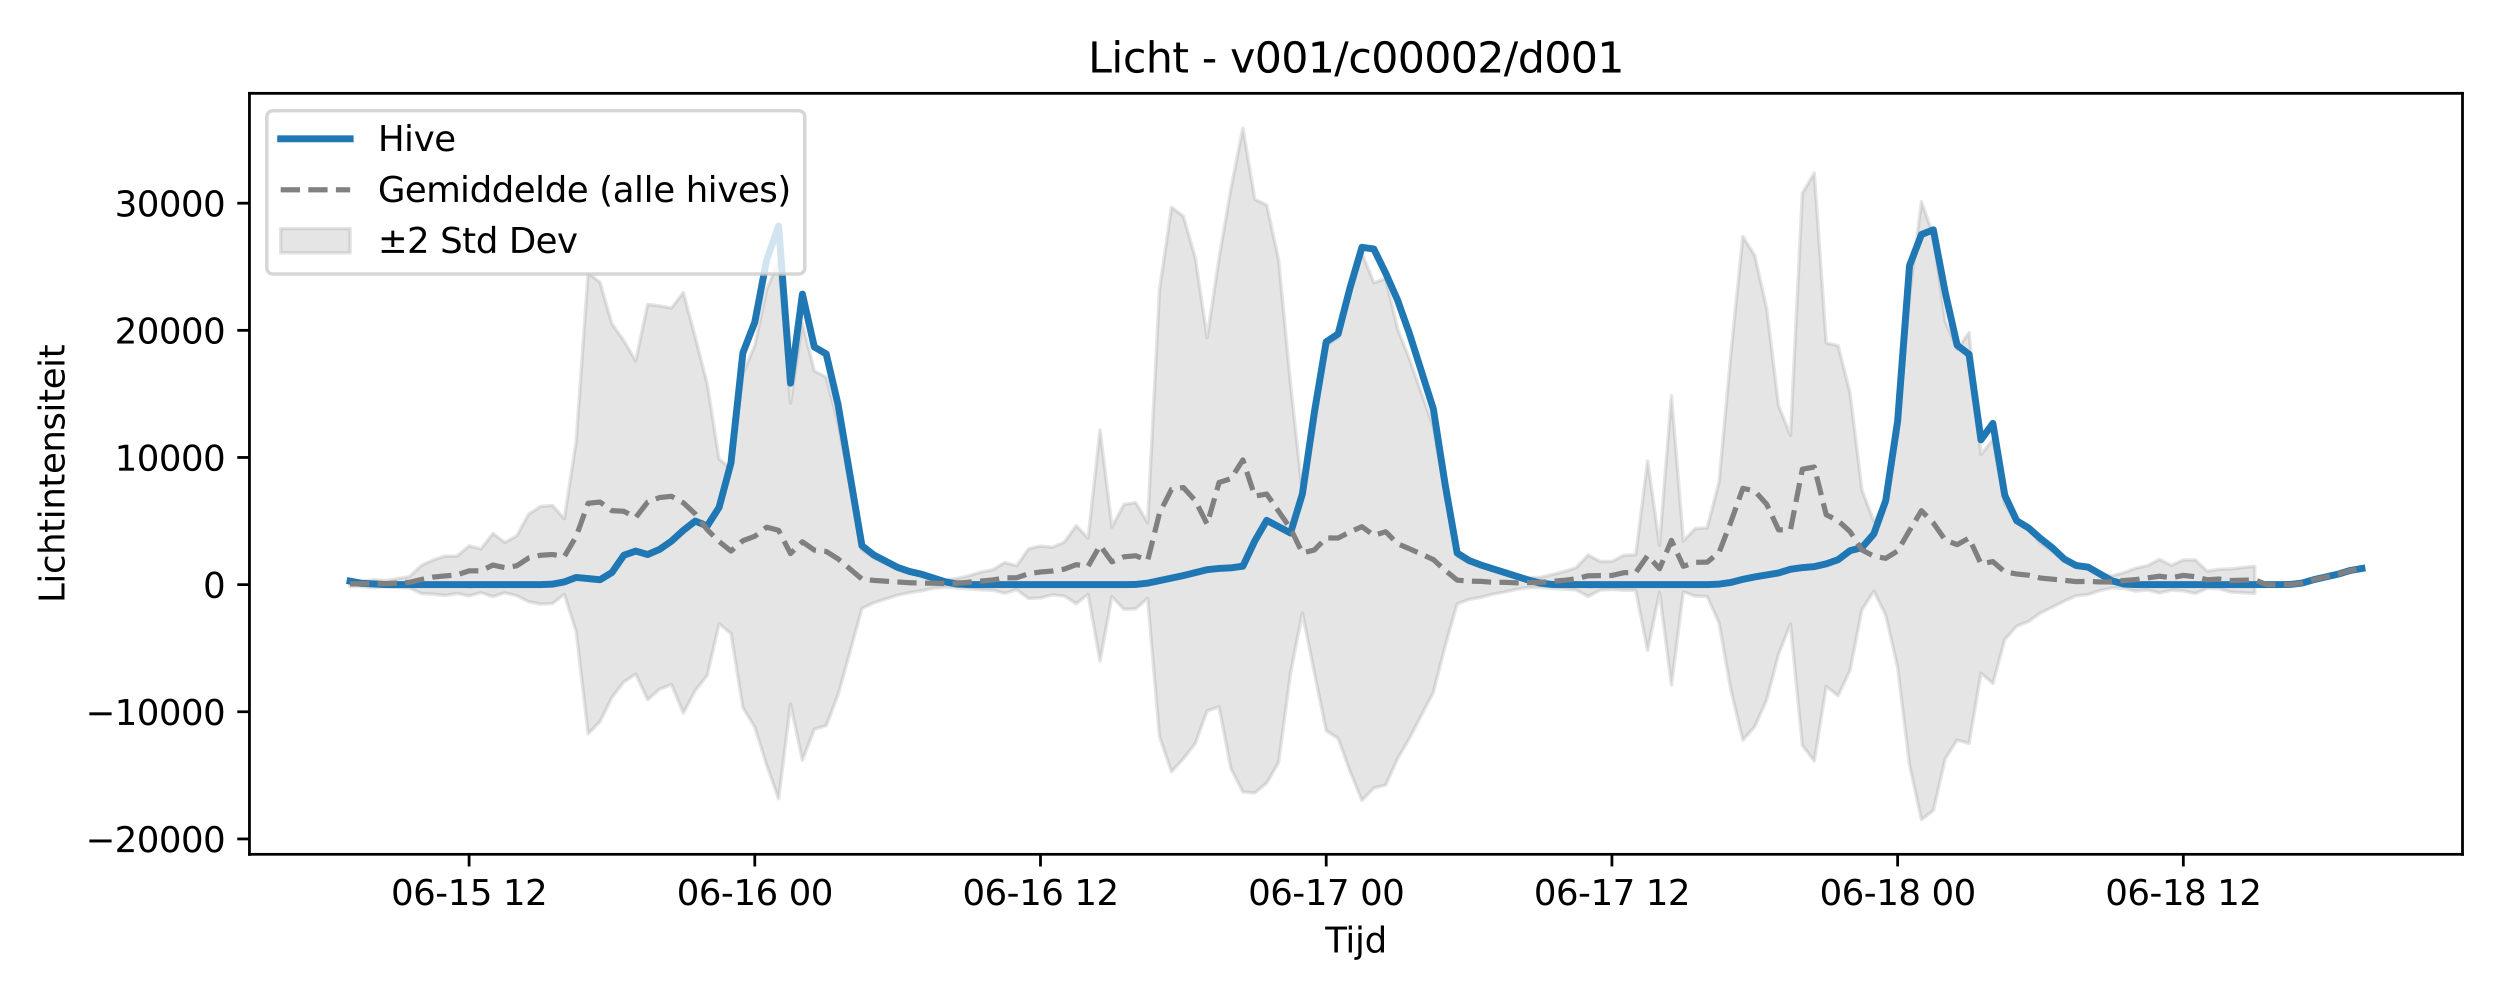 <?xml version="1.0" encoding="utf-8" standalone="no"?>
<!DOCTYPE svg PUBLIC "-//W3C//DTD SVG 1.1//EN"
  "http://www.w3.org/Graphics/SVG/1.1/DTD/svg11.dtd">
<svg xmlns:xlink="http://www.w3.org/1999/xlink" width="720pt" height="288pt" viewBox="0 0 720 288" xmlns="http://www.w3.org/2000/svg" version="1.1">
 <defs>
  <style type="text/css">*{stroke-linejoin: round; stroke-linecap: butt}</style>
 </defs>
 <g id="figure_1">
  <g id="patch_1">
   <path d="M 0 288 
L 720 288 
L 720 0 
L 0 0 
z
" style="fill: #ffffff"/>
  </g>
  <g id="axes_1">
   <g id="patch_2">
    <path d="M 71.84 246.04 
L 709.2 246.04 
L 709.2 26.88 
L 71.84 26.88 
z
" style="fill: #ffffff"/>
   </g>
   <g id="FillBetweenPolyCollection_1">
    <defs>
     <path id="mc9645c8dbc" d="M 100.811 -120.645 
L 100.811 -119.029 
L 104.239 -119.079 
L 107.668 -118.725 
L 111.096 -119.018 
L 114.525 -118.779 
L 117.953 -118.651 
L 121.382 -117.06 
L 124.81 -116.88 
L 128.239 -116.506 
L 131.667 -117.069 
L 135.096 -116.378 
L 138.525 -117.324 
L 141.953 -116.182 
L 145.382 -117.263 
L 148.81 -116.456 
L 152.239 -114.703 
L 155.667 -114.021 
L 159.096 -114.189 
L 162.524 -116.829 
L 165.953 -106.036 
L 169.381 -76.667 
L 172.81 -80.153 
L 176.238 -87.153 
L 179.667 -91.599 
L 183.095 -93.849 
L 186.524 -86.484 
L 189.952 -89.507 
L 193.381 -90.84 
L 196.809 -82.641 
L 200.238 -89.128 
L 203.666 -93.422 
L 207.095 -108.325 
L 210.523 -105.534 
L 213.952 -84.213 
L 217.38 -78.572 
L 220.809 -67.619 
L 224.237 -57.937 
L 227.666 -85.213 
L 231.094 -69.029 
L 234.523 -77.972 
L 237.951 -79.017 
L 241.38 -87.918 
L 244.808 -100.275 
L 248.237 -112.754 
L 251.665 -114.397 
L 255.094 -115.476 
L 258.522 -116.584 
L 261.951 -117.31 
L 265.379 -117.836 
L 268.808 -118.577 
L 272.236 -118.873 
L 275.665 -118.631 
L 279.093 -118.428 
L 282.522 -118.127 
L 285.95 -118.025 
L 289.379 -117.141 
L 292.807 -118.159 
L 296.236 -115.647 
L 299.664 -115.802 
L 303.093 -116.687 
L 306.522 -116.33 
L 309.95 -114.136 
L 313.379 -116.829 
L 316.807 -97.626 
L 320.236 -116.178 
L 323.664 -112.553 
L 327.093 -112.656 
L 330.521 -115.665 
L 333.95 -75.844 
L 337.378 -65.749 
L 340.807 -69.468 
L 344.235 -73.874 
L 347.664 -83.272 
L 351.092 -84.422 
L 354.521 -66.566 
L 357.949 -59.915 
L 361.378 -59.653 
L 364.806 -62.479 
L 368.235 -68.392 
L 371.663 -94.088 
L 375.092 -111.453 
L 378.52 -94.343 
L 381.949 -77.577 
L 385.377 -75.301 
L 388.806 -65.862 
L 392.234 -57.455 
L 395.663 -61.057 
L 399.091 -61.916 
L 402.52 -69.554 
L 405.948 -75.384 
L 409.377 -82.023 
L 412.805 -88.616 
L 416.234 -102.067 
L 419.662 -114.043 
L 423.091 -115.37 
L 426.519 -115.965 
L 429.948 -116.866 
L 433.376 -117.498 
L 436.805 -118.288 
L 440.233 -118.795 
L 443.662 -118.809 
L 447.09 -118.546 
L 450.519 -118.337 
L 453.947 -118.088 
L 457.376 -116.213 
L 460.804 -118.04 
L 464.233 -118.243 
L 467.661 -118.014 
L 471.09 -118.015 
L 474.518 -100.72 
L 477.947 -117.435 
L 481.376 -90.695 
L 484.804 -117.565 
L 488.233 -116.313 
L 491.661 -116.218 
L 495.09 -108.598 
L 498.518 -89.158 
L 501.947 -74.844 
L 505.375 -78.756 
L 508.804 -86.443 
L 512.232 -99.632 
L 515.661 -108.262 
L 519.089 -73.329 
L 522.518 -68.836 
L 525.946 -90.288 
L 529.375 -87.641 
L 532.803 -94.91 
L 536.232 -112.381 
L 539.66 -117.759 
L 543.089 -110.837 
L 546.517 -95.808 
L 549.946 -67.693 
L 553.374 -51.922 
L 556.803 -54.596 
L 560.231 -69.493 
L 563.66 -74.864 
L 567.088 -73.886 
L 570.517 -94.12 
L 573.945 -91.162 
L 577.374 -103.845 
L 580.802 -107.669 
L 584.231 -109.02 
L 587.659 -111.482 
L 591.088 -113.132 
L 594.516 -114.884 
L 597.945 -116.395 
L 601.373 -116.771 
L 604.802 -117.909 
L 608.23 -118.662 
L 611.659 -118.561 
L 615.087 -117.776 
L 618.516 -118.083 
L 621.944 -117.203 
L 625.373 -118.038 
L 628.801 -117.838 
L 632.23 -117.087 
L 635.658 -118.543 
L 639.087 -118.439 
L 642.515 -117.471 
L 645.944 -117.268 
L 649.373 -117.105 
L 649.373 -124.907 
L 649.373 -124.907 
L 645.944 -124.566 
L 642.515 -124.14 
L 639.087 -124.04 
L 635.658 -123.514 
L 632.23 -126.75 
L 628.801 -126.723 
L 625.373 -125.185 
L 621.944 -126.899 
L 618.516 -125.103 
L 615.087 -124.369 
L 611.659 -123.056 
L 608.23 -122.125 
L 604.802 -122.899 
L 601.373 -124.337 
L 597.945 -124.606 
L 594.516 -126.854 
L 591.088 -129.15 
L 587.659 -131.567 
L 584.231 -135.674 
L 580.802 -137.718 
L 577.374 -142.764 
L 573.945 -161.361 
L 570.517 -157.112 
L 567.088 -192.191 
L 563.66 -187.424 
L 560.231 -195.421 
L 556.803 -220.172 
L 553.374 -229.92 
L 549.946 -202.801 
L 546.517 -162.843 
L 543.089 -143.565 
L 539.66 -137.886 
L 536.232 -146.88 
L 532.803 -174.914 
L 529.375 -188.461 
L 525.946 -189.235 
L 522.518 -238.141 
L 519.089 -232.434 
L 515.661 -162.622 
L 512.232 -171.17 
L 508.804 -199.116 
L 505.375 -214.399 
L 501.947 -219.9 
L 498.518 -186.384 
L 495.09 -149.156 
L 491.661 -135.97 
L 488.233 -135.797 
L 484.804 -132.24 
L 481.376 -174.067 
L 477.947 -130.957 
L 474.518 -155.252 
L 471.09 -128.23 
L 467.661 -128.102 
L 464.233 -126.304 
L 460.804 -126.323 
L 457.376 -128.152 
L 453.947 -124.508 
L 450.519 -123.404 
L 447.09 -122.551 
L 443.662 -121.73 
L 440.233 -121.635 
L 436.805 -121.998 
L 433.376 -123.068 
L 429.948 -123.719 
L 426.519 -125.171 
L 423.091 -125.868 
L 419.662 -127.814 
L 416.234 -145.37 
L 412.805 -165.09 
L 409.377 -174.761 
L 405.948 -184.529 
L 402.52 -193.234 
L 399.091 -207.798 
L 395.663 -206.567 
L 392.234 -215.178 
L 388.806 -203.795 
L 385.377 -190.786 
L 381.949 -188.589 
L 378.52 -164.845 
L 375.092 -146.057 
L 371.663 -177.494 
L 368.235 -213.228 
L 364.806 -228.944 
L 361.378 -230.609 
L 357.949 -251.158 
L 354.521 -233.721 
L 351.092 -213.663 
L 347.664 -190.796 
L 344.235 -213.778 
L 340.807 -225.731 
L 337.378 -228.301 
L 333.95 -204.661 
L 330.521 -137.494 
L 327.093 -143.233 
L 323.664 -142.713 
L 320.236 -136.204 
L 316.807 -164.176 
L 313.379 -133.013 
L 309.95 -136.628 
L 306.522 -131.858 
L 303.093 -130.407 
L 299.664 -130.722 
L 296.236 -129.941 
L 292.807 -125.041 
L 289.379 -126.008 
L 285.95 -123.916 
L 282.522 -123.229 
L 279.093 -122.195 
L 275.665 -121.419 
L 272.236 -121.016 
L 268.808 -121.418 
L 265.379 -122.334 
L 261.951 -123.031 
L 258.522 -124.087 
L 255.094 -125.713 
L 251.665 -127.293 
L 248.237 -129.703 
L 244.808 -147.999 
L 241.38 -166.143 
L 237.951 -179.348 
L 234.523 -181.169 
L 231.094 -194.889 
L 227.666 -171.921 
L 224.237 -212.599 
L 220.809 -204.729 
L 217.38 -188.543 
L 213.952 -180.357 
L 210.523 -153.052 
L 207.095 -155.778 
L 203.666 -177.509 
L 200.238 -190.847 
L 196.809 -203.752 
L 193.381 -199.285 
L 189.952 -199.912 
L 186.524 -200.321 
L 183.095 -184.102 
L 179.667 -189.894 
L 176.238 -194.715 
L 172.81 -206.655 
L 169.381 -209.455 
L 165.953 -161.038 
L 162.524 -138.614 
L 159.096 -142.428 
L 155.667 -142.151 
L 152.239 -139.883 
L 148.81 -133.641 
L 145.382 -131.786 
L 141.953 -134.338 
L 138.525 -129.892 
L 135.096 -130.794 
L 131.667 -127.852 
L 128.239 -127.852 
L 124.81 -126.745 
L 121.382 -125.167 
L 117.953 -121.937 
L 114.525 -121.338 
L 111.096 -120.797 
L 107.668 -121.077 
L 104.239 -120.56 
L 100.811 -120.645 
z
" style="stroke: #808080; stroke-opacity: 0.2"/>
    </defs>
    <g clip-path="url(#pf42d2c0a61)">
     <use xlink:href="#mc9645c8dbc" x="0" y="288" style="fill: #808080; fill-opacity: 0.2; stroke: #808080; stroke-opacity: 0.2"/>
    </g>
   </g>
   <g id="matplotlib.axis_1">
    <g id="xtick_1">
     <g id="line2d_1">
      <defs>
       <path id="m0e205418d7" d="M 0 0 
L 0 3.5 
" style="stroke: #000000; stroke-width: 0.8"/>
      </defs>
      <g>
       <use xlink:href="#m0e205418d7" x="135.096" y="246.04" style="stroke: #000000; stroke-width: 0.8"/>
      </g>
     </g>
     <g id="text_1">
      <!-- 06-15 12 -->
      <g transform="translate(112.616 260.638) scale(0.1 -0.1)">
       <defs>
        <path id="DejaVuSans-30" d="M 2034 4250 
Q 1547 4250 1301 3770 
Q 1056 3291 1056 2328 
Q 1056 1369 1301 889 
Q 1547 409 2034 409 
Q 2525 409 2770 889 
Q 3016 1369 3016 2328 
Q 3016 3291 2770 3770 
Q 2525 4250 2034 4250 
z
M 2034 4750 
Q 2819 4750 3233 4129 
Q 3647 3509 3647 2328 
Q 3647 1150 3233 529 
Q 2819 -91 2034 -91 
Q 1250 -91 836 529 
Q 422 1150 422 2328 
Q 422 3509 836 4129 
Q 1250 4750 2034 4750 
z
" transform="scale(0.016)"/>
        <path id="DejaVuSans-36" d="M 2113 2584 
Q 1688 2584 1439 2293 
Q 1191 2003 1191 1497 
Q 1191 994 1439 701 
Q 1688 409 2113 409 
Q 2538 409 2786 701 
Q 3034 994 3034 1497 
Q 3034 2003 2786 2293 
Q 2538 2584 2113 2584 
z
M 3366 4563 
L 3366 3988 
Q 3128 4100 2886 4159 
Q 2644 4219 2406 4219 
Q 1781 4219 1451 3797 
Q 1122 3375 1075 2522 
Q 1259 2794 1537 2939 
Q 1816 3084 2150 3084 
Q 2853 3084 3261 2657 
Q 3669 2231 3669 1497 
Q 3669 778 3244 343 
Q 2819 -91 2113 -91 
Q 1303 -91 875 529 
Q 447 1150 447 2328 
Q 447 3434 972 4092 
Q 1497 4750 2381 4750 
Q 2619 4750 2861 4703 
Q 3103 4656 3366 4563 
z
" transform="scale(0.016)"/>
        <path id="DejaVuSans-2d" d="M 313 2009 
L 1997 2009 
L 1997 1497 
L 313 1497 
L 313 2009 
z
" transform="scale(0.016)"/>
        <path id="DejaVuSans-31" d="M 794 531 
L 1825 531 
L 1825 4091 
L 703 3866 
L 703 4441 
L 1819 4666 
L 2450 4666 
L 2450 531 
L 3481 531 
L 3481 0 
L 794 0 
L 794 531 
z
" transform="scale(0.016)"/>
        <path id="DejaVuSans-35" d="M 691 4666 
L 3169 4666 
L 3169 4134 
L 1269 4134 
L 1269 2991 
Q 1406 3038 1543 3061 
Q 1681 3084 1819 3084 
Q 2600 3084 3056 2656 
Q 3513 2228 3513 1497 
Q 3513 744 3044 326 
Q 2575 -91 1722 -91 
Q 1428 -91 1123 -41 
Q 819 9 494 109 
L 494 744 
Q 775 591 1075 516 
Q 1375 441 1709 441 
Q 2250 441 2565 725 
Q 2881 1009 2881 1497 
Q 2881 1984 2565 2268 
Q 2250 2553 1709 2553 
Q 1456 2553 1204 2497 
Q 953 2441 691 2322 
L 691 4666 
z
" transform="scale(0.016)"/>
        <path id="DejaVuSans-20" transform="scale(0.016)"/>
        <path id="DejaVuSans-32" d="M 1228 531 
L 3431 531 
L 3431 0 
L 469 0 
L 469 531 
Q 828 903 1448 1529 
Q 2069 2156 2228 2338 
Q 2531 2678 2651 2914 
Q 2772 3150 2772 3378 
Q 2772 3750 2511 3984 
Q 2250 4219 1831 4219 
Q 1534 4219 1204 4116 
Q 875 4013 500 3803 
L 500 4441 
Q 881 4594 1212 4672 
Q 1544 4750 1819 4750 
Q 2544 4750 2975 4387 
Q 3406 4025 3406 3419 
Q 3406 3131 3298 2873 
Q 3191 2616 2906 2266 
Q 2828 2175 2409 1742 
Q 1991 1309 1228 531 
z
" transform="scale(0.016)"/>
       </defs>
       <use xlink:href="#DejaVuSans-30"/>
       <use xlink:href="#DejaVuSans-36" transform="translate(63.623 0)"/>
       <use xlink:href="#DejaVuSans-2d" transform="translate(127.246 0)"/>
       <use xlink:href="#DejaVuSans-31" transform="translate(163.33 0)"/>
       <use xlink:href="#DejaVuSans-35" transform="translate(226.953 0)"/>
       <use xlink:href="#DejaVuSans-20" transform="translate(290.576 0)"/>
       <use xlink:href="#DejaVuSans-31" transform="translate(322.363 0)"/>
       <use xlink:href="#DejaVuSans-32" transform="translate(385.986 0)"/>
      </g>
     </g>
    </g>
    <g id="xtick_2">
     <g id="line2d_2">
      <g>
       <use xlink:href="#m0e205418d7" x="217.38" y="246.04" style="stroke: #000000; stroke-width: 0.8"/>
      </g>
     </g>
     <g id="text_2">
      <!-- 06-16 00 -->
      <g transform="translate(194.9 260.638) scale(0.1 -0.1)">
       <use xlink:href="#DejaVuSans-30"/>
       <use xlink:href="#DejaVuSans-36" transform="translate(63.623 0)"/>
       <use xlink:href="#DejaVuSans-2d" transform="translate(127.246 0)"/>
       <use xlink:href="#DejaVuSans-31" transform="translate(163.33 0)"/>
       <use xlink:href="#DejaVuSans-36" transform="translate(226.953 0)"/>
       <use xlink:href="#DejaVuSans-20" transform="translate(290.576 0)"/>
       <use xlink:href="#DejaVuSans-30" transform="translate(322.363 0)"/>
       <use xlink:href="#DejaVuSans-30" transform="translate(385.986 0)"/>
      </g>
     </g>
    </g>
    <g id="xtick_3">
     <g id="line2d_3">
      <g>
       <use xlink:href="#m0e205418d7" x="299.664" y="246.04" style="stroke: #000000; stroke-width: 0.8"/>
      </g>
     </g>
     <g id="text_3">
      <!-- 06-16 12 -->
      <g transform="translate(277.184 260.638) scale(0.1 -0.1)">
       <use xlink:href="#DejaVuSans-30"/>
       <use xlink:href="#DejaVuSans-36" transform="translate(63.623 0)"/>
       <use xlink:href="#DejaVuSans-2d" transform="translate(127.246 0)"/>
       <use xlink:href="#DejaVuSans-31" transform="translate(163.33 0)"/>
       <use xlink:href="#DejaVuSans-36" transform="translate(226.953 0)"/>
       <use xlink:href="#DejaVuSans-20" transform="translate(290.576 0)"/>
       <use xlink:href="#DejaVuSans-31" transform="translate(322.363 0)"/>
       <use xlink:href="#DejaVuSans-32" transform="translate(385.986 0)"/>
      </g>
     </g>
    </g>
    <g id="xtick_4">
     <g id="line2d_4">
      <g>
       <use xlink:href="#m0e205418d7" x="381.949" y="246.04" style="stroke: #000000; stroke-width: 0.8"/>
      </g>
     </g>
     <g id="text_4">
      <!-- 06-17 00 -->
      <g transform="translate(359.468 260.638) scale(0.1 -0.1)">
       <defs>
        <path id="DejaVuSans-37" d="M 525 4666 
L 3525 4666 
L 3525 4397 
L 1831 0 
L 1172 0 
L 2766 4134 
L 525 4134 
L 525 4666 
z
" transform="scale(0.016)"/>
       </defs>
       <use xlink:href="#DejaVuSans-30"/>
       <use xlink:href="#DejaVuSans-36" transform="translate(63.623 0)"/>
       <use xlink:href="#DejaVuSans-2d" transform="translate(127.246 0)"/>
       <use xlink:href="#DejaVuSans-31" transform="translate(163.33 0)"/>
       <use xlink:href="#DejaVuSans-37" transform="translate(226.953 0)"/>
       <use xlink:href="#DejaVuSans-20" transform="translate(290.576 0)"/>
       <use xlink:href="#DejaVuSans-30" transform="translate(322.363 0)"/>
       <use xlink:href="#DejaVuSans-30" transform="translate(385.986 0)"/>
      </g>
     </g>
    </g>
    <g id="xtick_5">
     <g id="line2d_5">
      <g>
       <use xlink:href="#m0e205418d7" x="464.233" y="246.04" style="stroke: #000000; stroke-width: 0.8"/>
      </g>
     </g>
     <g id="text_5">
      <!-- 06-17 12 -->
      <g transform="translate(441.752 260.638) scale(0.1 -0.1)">
       <use xlink:href="#DejaVuSans-30"/>
       <use xlink:href="#DejaVuSans-36" transform="translate(63.623 0)"/>
       <use xlink:href="#DejaVuSans-2d" transform="translate(127.246 0)"/>
       <use xlink:href="#DejaVuSans-31" transform="translate(163.33 0)"/>
       <use xlink:href="#DejaVuSans-37" transform="translate(226.953 0)"/>
       <use xlink:href="#DejaVuSans-20" transform="translate(290.576 0)"/>
       <use xlink:href="#DejaVuSans-31" transform="translate(322.363 0)"/>
       <use xlink:href="#DejaVuSans-32" transform="translate(385.986 0)"/>
      </g>
     </g>
    </g>
    <g id="xtick_6">
     <g id="line2d_6">
      <g>
       <use xlink:href="#m0e205418d7" x="546.517" y="246.04" style="stroke: #000000; stroke-width: 0.8"/>
      </g>
     </g>
     <g id="text_6">
      <!-- 06-18 00 -->
      <g transform="translate(524.037 260.638) scale(0.1 -0.1)">
       <defs>
        <path id="DejaVuSans-38" d="M 2034 2216 
Q 1584 2216 1326 1975 
Q 1069 1734 1069 1313 
Q 1069 891 1326 650 
Q 1584 409 2034 409 
Q 2484 409 2743 651 
Q 3003 894 3003 1313 
Q 3003 1734 2745 1975 
Q 2488 2216 2034 2216 
z
M 1403 2484 
Q 997 2584 770 2862 
Q 544 3141 544 3541 
Q 544 4100 942 4425 
Q 1341 4750 2034 4750 
Q 2731 4750 3128 4425 
Q 3525 4100 3525 3541 
Q 3525 3141 3298 2862 
Q 3072 2584 2669 2484 
Q 3125 2378 3379 2068 
Q 3634 1759 3634 1313 
Q 3634 634 3220 271 
Q 2806 -91 2034 -91 
Q 1263 -91 848 271 
Q 434 634 434 1313 
Q 434 1759 690 2068 
Q 947 2378 1403 2484 
z
M 1172 3481 
Q 1172 3119 1398 2916 
Q 1625 2713 2034 2713 
Q 2441 2713 2670 2916 
Q 2900 3119 2900 3481 
Q 2900 3844 2670 4047 
Q 2441 4250 2034 4250 
Q 1625 4250 1398 4047 
Q 1172 3844 1172 3481 
z
" transform="scale(0.016)"/>
       </defs>
       <use xlink:href="#DejaVuSans-30"/>
       <use xlink:href="#DejaVuSans-36" transform="translate(63.623 0)"/>
       <use xlink:href="#DejaVuSans-2d" transform="translate(127.246 0)"/>
       <use xlink:href="#DejaVuSans-31" transform="translate(163.33 0)"/>
       <use xlink:href="#DejaVuSans-38" transform="translate(226.953 0)"/>
       <use xlink:href="#DejaVuSans-20" transform="translate(290.576 0)"/>
       <use xlink:href="#DejaVuSans-30" transform="translate(322.363 0)"/>
       <use xlink:href="#DejaVuSans-30" transform="translate(385.986 0)"/>
      </g>
     </g>
    </g>
    <g id="xtick_7">
     <g id="line2d_7">
      <g>
       <use xlink:href="#m0e205418d7" x="628.801" y="246.04" style="stroke: #000000; stroke-width: 0.8"/>
      </g>
     </g>
     <g id="text_7">
      <!-- 06-18 12 -->
      <g transform="translate(606.321 260.638) scale(0.1 -0.1)">
       <use xlink:href="#DejaVuSans-30"/>
       <use xlink:href="#DejaVuSans-36" transform="translate(63.623 0)"/>
       <use xlink:href="#DejaVuSans-2d" transform="translate(127.246 0)"/>
       <use xlink:href="#DejaVuSans-31" transform="translate(163.33 0)"/>
       <use xlink:href="#DejaVuSans-38" transform="translate(226.953 0)"/>
       <use xlink:href="#DejaVuSans-20" transform="translate(290.576 0)"/>
       <use xlink:href="#DejaVuSans-31" transform="translate(322.363 0)"/>
       <use xlink:href="#DejaVuSans-32" transform="translate(385.986 0)"/>
      </g>
     </g>
    </g>
    <g id="text_8">
     <!-- Tijd -->
     <g transform="translate(381.67 274.317) scale(0.1 -0.1)">
      <defs>
       <path id="DejaVuSans-54" d="M -19 4666 
L 3928 4666 
L 3928 4134 
L 2272 4134 
L 2272 0 
L 1638 0 
L 1638 4134 
L -19 4134 
L -19 4666 
z
" transform="scale(0.016)"/>
       <path id="DejaVuSans-69" d="M 603 3500 
L 1178 3500 
L 1178 0 
L 603 0 
L 603 3500 
z
M 603 4863 
L 1178 4863 
L 1178 4134 
L 603 4134 
L 603 4863 
z
" transform="scale(0.016)"/>
       <path id="DejaVuSans-6a" d="M 603 3500 
L 1178 3500 
L 1178 -63 
Q 1178 -731 923 -1031 
Q 669 -1331 103 -1331 
L -116 -1331 
L -116 -844 
L 38 -844 
Q 366 -844 484 -692 
Q 603 -541 603 -63 
L 603 3500 
z
M 603 4863 
L 1178 4863 
L 1178 4134 
L 603 4134 
L 603 4863 
z
" transform="scale(0.016)"/>
       <path id="DejaVuSans-64" d="M 2906 2969 
L 2906 4863 
L 3481 4863 
L 3481 0 
L 2906 0 
L 2906 525 
Q 2725 213 2448 61 
Q 2172 -91 1784 -91 
Q 1150 -91 751 415 
Q 353 922 353 1747 
Q 353 2572 751 3078 
Q 1150 3584 1784 3584 
Q 2172 3584 2448 3432 
Q 2725 3281 2906 2969 
z
M 947 1747 
Q 947 1113 1208 752 
Q 1469 391 1925 391 
Q 2381 391 2643 752 
Q 2906 1113 2906 1747 
Q 2906 2381 2643 2742 
Q 2381 3103 1925 3103 
Q 1469 3103 1208 2742 
Q 947 2381 947 1747 
z
" transform="scale(0.016)"/>
      </defs>
      <use xlink:href="#DejaVuSans-54"/>
      <use xlink:href="#DejaVuSans-69" transform="translate(57.959 0)"/>
      <use xlink:href="#DejaVuSans-6a" transform="translate(85.742 0)"/>
      <use xlink:href="#DejaVuSans-64" transform="translate(113.525 0)"/>
     </g>
    </g>
   </g>
   <g id="matplotlib.axis_2">
    <g id="ytick_1">
     <g id="line2d_8">
      <defs>
       <path id="m749d1dd7a2" d="M 0 0 
L -3.5 0 
" style="stroke: #000000; stroke-width: 0.8"/>
      </defs>
      <g>
       <use xlink:href="#m749d1dd7a2" x="71.84" y="241.609" style="stroke: #000000; stroke-width: 0.8"/>
      </g>
     </g>
     <g id="text_9">
      <!-- −20000 -->
      <g transform="translate(24.648 245.408) scale(0.1 -0.1)">
       <defs>
        <path id="DejaVuSans-2212" d="M 678 2272 
L 4684 2272 
L 4684 1741 
L 678 1741 
L 678 2272 
z
" transform="scale(0.016)"/>
       </defs>
       <use xlink:href="#DejaVuSans-2212"/>
       <use xlink:href="#DejaVuSans-32" transform="translate(83.789 0)"/>
       <use xlink:href="#DejaVuSans-30" transform="translate(147.412 0)"/>
       <use xlink:href="#DejaVuSans-30" transform="translate(211.035 0)"/>
       <use xlink:href="#DejaVuSans-30" transform="translate(274.658 0)"/>
       <use xlink:href="#DejaVuSans-30" transform="translate(338.281 0)"/>
      </g>
     </g>
    </g>
    <g id="ytick_2">
     <g id="line2d_9">
      <g>
       <use xlink:href="#m749d1dd7a2" x="71.84" y="204.991" style="stroke: #000000; stroke-width: 0.8"/>
      </g>
     </g>
     <g id="text_10">
      <!-- −10000 -->
      <g transform="translate(24.648 208.79) scale(0.1 -0.1)">
       <use xlink:href="#DejaVuSans-2212"/>
       <use xlink:href="#DejaVuSans-31" transform="translate(83.789 0)"/>
       <use xlink:href="#DejaVuSans-30" transform="translate(147.412 0)"/>
       <use xlink:href="#DejaVuSans-30" transform="translate(211.035 0)"/>
       <use xlink:href="#DejaVuSans-30" transform="translate(274.658 0)"/>
       <use xlink:href="#DejaVuSans-30" transform="translate(338.281 0)"/>
      </g>
     </g>
    </g>
    <g id="ytick_3">
     <g id="line2d_10">
      <g>
       <use xlink:href="#m749d1dd7a2" x="71.84" y="168.373" style="stroke: #000000; stroke-width: 0.8"/>
      </g>
     </g>
     <g id="text_11">
      <!-- 0 -->
      <g transform="translate(58.477 172.172) scale(0.1 -0.1)">
       <use xlink:href="#DejaVuSans-30"/>
      </g>
     </g>
    </g>
    <g id="ytick_4">
     <g id="line2d_11">
      <g>
       <use xlink:href="#m749d1dd7a2" x="71.84" y="131.755" style="stroke: #000000; stroke-width: 0.8"/>
      </g>
     </g>
     <g id="text_12">
      <!-- 10000 -->
      <g transform="translate(33.028 135.555) scale(0.1 -0.1)">
       <use xlink:href="#DejaVuSans-31"/>
       <use xlink:href="#DejaVuSans-30" transform="translate(63.623 0)"/>
       <use xlink:href="#DejaVuSans-30" transform="translate(127.246 0)"/>
       <use xlink:href="#DejaVuSans-30" transform="translate(190.869 0)"/>
       <use xlink:href="#DejaVuSans-30" transform="translate(254.492 0)"/>
      </g>
     </g>
    </g>
    <g id="ytick_5">
     <g id="line2d_12">
      <g>
       <use xlink:href="#m749d1dd7a2" x="71.84" y="95.138" style="stroke: #000000; stroke-width: 0.8"/>
      </g>
     </g>
     <g id="text_13">
      <!-- 20000 -->
      <g transform="translate(33.028 98.937) scale(0.1 -0.1)">
       <use xlink:href="#DejaVuSans-32"/>
       <use xlink:href="#DejaVuSans-30" transform="translate(63.623 0)"/>
       <use xlink:href="#DejaVuSans-30" transform="translate(127.246 0)"/>
       <use xlink:href="#DejaVuSans-30" transform="translate(190.869 0)"/>
       <use xlink:href="#DejaVuSans-30" transform="translate(254.492 0)"/>
      </g>
     </g>
    </g>
    <g id="ytick_6">
     <g id="line2d_13">
      <g>
       <use xlink:href="#m749d1dd7a2" x="71.84" y="58.52" style="stroke: #000000; stroke-width: 0.8"/>
      </g>
     </g>
     <g id="text_14">
      <!-- 30000 -->
      <g transform="translate(33.028 62.319) scale(0.1 -0.1)">
       <defs>
        <path id="DejaVuSans-33" d="M 2597 2516 
Q 3050 2419 3304 2112 
Q 3559 1806 3559 1356 
Q 3559 666 3084 287 
Q 2609 -91 1734 -91 
Q 1441 -91 1130 -33 
Q 819 25 488 141 
L 488 750 
Q 750 597 1062 519 
Q 1375 441 1716 441 
Q 2309 441 2620 675 
Q 2931 909 2931 1356 
Q 2931 1769 2642 2001 
Q 2353 2234 1838 2234 
L 1294 2234 
L 1294 2753 
L 1863 2753 
Q 2328 2753 2575 2939 
Q 2822 3125 2822 3475 
Q 2822 3834 2567 4026 
Q 2313 4219 1838 4219 
Q 1578 4219 1281 4162 
Q 984 4106 628 3988 
L 628 4550 
Q 988 4650 1302 4700 
Q 1616 4750 1894 4750 
Q 2613 4750 3031 4423 
Q 3450 4097 3450 3541 
Q 3450 3153 3228 2886 
Q 3006 2619 2597 2516 
z
" transform="scale(0.016)"/>
       </defs>
       <use xlink:href="#DejaVuSans-33"/>
       <use xlink:href="#DejaVuSans-30" transform="translate(63.623 0)"/>
       <use xlink:href="#DejaVuSans-30" transform="translate(127.246 0)"/>
       <use xlink:href="#DejaVuSans-30" transform="translate(190.869 0)"/>
       <use xlink:href="#DejaVuSans-30" transform="translate(254.492 0)"/>
      </g>
     </g>
    </g>
    <g id="text_15">
     <!-- Lichtintensiteit -->
     <g transform="translate(18.568 173.656) rotate(-90) scale(0.1 -0.1)">
      <defs>
       <path id="DejaVuSans-4c" d="M 628 4666 
L 1259 4666 
L 1259 531 
L 3531 531 
L 3531 0 
L 628 0 
L 628 4666 
z
" transform="scale(0.016)"/>
       <path id="DejaVuSans-63" d="M 3122 3366 
L 3122 2828 
Q 2878 2963 2633 3030 
Q 2388 3097 2138 3097 
Q 1578 3097 1268 2742 
Q 959 2388 959 1747 
Q 959 1106 1268 751 
Q 1578 397 2138 397 
Q 2388 397 2633 464 
Q 2878 531 3122 666 
L 3122 134 
Q 2881 22 2623 -34 
Q 2366 -91 2075 -91 
Q 1284 -91 818 406 
Q 353 903 353 1747 
Q 353 2603 823 3093 
Q 1294 3584 2113 3584 
Q 2378 3584 2631 3529 
Q 2884 3475 3122 3366 
z
" transform="scale(0.016)"/>
       <path id="DejaVuSans-68" d="M 3513 2113 
L 3513 0 
L 2938 0 
L 2938 2094 
Q 2938 2591 2744 2837 
Q 2550 3084 2163 3084 
Q 1697 3084 1428 2787 
Q 1159 2491 1159 1978 
L 1159 0 
L 581 0 
L 581 4863 
L 1159 4863 
L 1159 2956 
Q 1366 3272 1645 3428 
Q 1925 3584 2291 3584 
Q 2894 3584 3203 3211 
Q 3513 2838 3513 2113 
z
" transform="scale(0.016)"/>
       <path id="DejaVuSans-74" d="M 1172 4494 
L 1172 3500 
L 2356 3500 
L 2356 3053 
L 1172 3053 
L 1172 1153 
Q 1172 725 1289 603 
Q 1406 481 1766 481 
L 2356 481 
L 2356 0 
L 1766 0 
Q 1100 0 847 248 
Q 594 497 594 1153 
L 594 3053 
L 172 3053 
L 172 3500 
L 594 3500 
L 594 4494 
L 1172 4494 
z
" transform="scale(0.016)"/>
       <path id="DejaVuSans-6e" d="M 3513 2113 
L 3513 0 
L 2938 0 
L 2938 2094 
Q 2938 2591 2744 2837 
Q 2550 3084 2163 3084 
Q 1697 3084 1428 2787 
Q 1159 2491 1159 1978 
L 1159 0 
L 581 0 
L 581 3500 
L 1159 3500 
L 1159 2956 
Q 1366 3272 1645 3428 
Q 1925 3584 2291 3584 
Q 2894 3584 3203 3211 
Q 3513 2838 3513 2113 
z
" transform="scale(0.016)"/>
       <path id="DejaVuSans-65" d="M 3597 1894 
L 3597 1613 
L 953 1613 
Q 991 1019 1311 708 
Q 1631 397 2203 397 
Q 2534 397 2845 478 
Q 3156 559 3463 722 
L 3463 178 
Q 3153 47 2828 -22 
Q 2503 -91 2169 -91 
Q 1331 -91 842 396 
Q 353 884 353 1716 
Q 353 2575 817 3079 
Q 1281 3584 2069 3584 
Q 2775 3584 3186 3129 
Q 3597 2675 3597 1894 
z
M 3022 2063 
Q 3016 2534 2758 2815 
Q 2500 3097 2075 3097 
Q 1594 3097 1305 2825 
Q 1016 2553 972 2059 
L 3022 2063 
z
" transform="scale(0.016)"/>
       <path id="DejaVuSans-73" d="M 2834 3397 
L 2834 2853 
Q 2591 2978 2328 3040 
Q 2066 3103 1784 3103 
Q 1356 3103 1142 2972 
Q 928 2841 928 2578 
Q 928 2378 1081 2264 
Q 1234 2150 1697 2047 
L 1894 2003 
Q 2506 1872 2764 1633 
Q 3022 1394 3022 966 
Q 3022 478 2636 193 
Q 2250 -91 1575 -91 
Q 1294 -91 989 -36 
Q 684 19 347 128 
L 347 722 
Q 666 556 975 473 
Q 1284 391 1588 391 
Q 1994 391 2212 530 
Q 2431 669 2431 922 
Q 2431 1156 2273 1281 
Q 2116 1406 1581 1522 
L 1381 1569 
Q 847 1681 609 1914 
Q 372 2147 372 2553 
Q 372 3047 722 3315 
Q 1072 3584 1716 3584 
Q 2034 3584 2315 3537 
Q 2597 3491 2834 3397 
z
" transform="scale(0.016)"/>
      </defs>
      <use xlink:href="#DejaVuSans-4c"/>
      <use xlink:href="#DejaVuSans-69" transform="translate(55.713 0)"/>
      <use xlink:href="#DejaVuSans-63" transform="translate(83.496 0)"/>
      <use xlink:href="#DejaVuSans-68" transform="translate(138.477 0)"/>
      <use xlink:href="#DejaVuSans-74" transform="translate(201.855 0)"/>
      <use xlink:href="#DejaVuSans-69" transform="translate(241.064 0)"/>
      <use xlink:href="#DejaVuSans-6e" transform="translate(268.848 0)"/>
      <use xlink:href="#DejaVuSans-74" transform="translate(332.227 0)"/>
      <use xlink:href="#DejaVuSans-65" transform="translate(371.436 0)"/>
      <use xlink:href="#DejaVuSans-6e" transform="translate(432.959 0)"/>
      <use xlink:href="#DejaVuSans-73" transform="translate(496.338 0)"/>
      <use xlink:href="#DejaVuSans-69" transform="translate(548.438 0)"/>
      <use xlink:href="#DejaVuSans-74" transform="translate(576.221 0)"/>
      <use xlink:href="#DejaVuSans-65" transform="translate(615.43 0)"/>
      <use xlink:href="#DejaVuSans-69" transform="translate(676.953 0)"/>
      <use xlink:href="#DejaVuSans-74" transform="translate(704.736 0)"/>
     </g>
    </g>
   </g>
   <g id="line2d_14">
    <path d="M 100.811 167.365 
L 104.239 167.998 
L 111.096 168.356 
L 135.096 168.373 
L 155.667 168.364 
L 159.096 168.233 
L 162.524 167.589 
L 165.953 166.304 
L 172.81 166.962 
L 176.238 164.886 
L 179.667 159.91 
L 183.095 158.709 
L 186.524 159.704 
L 189.952 158.229 
L 193.381 155.85 
L 196.809 152.736 
L 200.238 150.065 
L 203.666 151.497 
L 207.095 146.135 
L 210.523 133.305 
L 213.952 101.626 
L 217.38 92.78 
L 220.809 74.811 
L 224.237 65.104 
L 227.666 110.347 
L 231.094 84.704 
L 234.523 99.929 
L 237.951 101.936 
L 241.38 116.62 
L 248.237 157.162 
L 251.665 159.843 
L 258.522 163.41 
L 261.951 164.586 
L 265.379 165.37 
L 272.236 167.562 
L 275.665 168.208 
L 279.093 168.365 
L 323.664 168.372 
L 327.093 168.321 
L 330.521 167.945 
L 340.807 165.767 
L 347.664 164.069 
L 351.092 163.714 
L 354.521 163.538 
L 357.949 163.064 
L 361.378 155.788 
L 364.806 149.861 
L 371.663 153.519 
L 375.092 142.241 
L 378.52 118.824 
L 381.949 98.434 
L 385.377 96.174 
L 388.806 82.884 
L 392.234 71.229 
L 395.663 71.71 
L 399.091 78.712 
L 402.52 86.487 
L 405.948 96.165 
L 412.805 117.79 
L 416.234 139.731 
L 419.662 159.264 
L 423.091 161.429 
L 426.519 162.734 
L 440.233 167.063 
L 443.662 167.942 
L 447.09 168.329 
L 457.376 168.373 
L 491.661 168.365 
L 495.09 168.229 
L 498.518 167.74 
L 501.947 166.847 
L 505.375 166.155 
L 512.232 165.011 
L 515.661 163.945 
L 519.089 163.473 
L 522.518 163.187 
L 525.946 162.386 
L 529.375 161.197 
L 532.803 158.599 
L 536.232 157.714 
L 539.66 153.768 
L 543.089 144.16 
L 546.517 121.288 
L 549.946 76.479 
L 553.374 67.534 
L 556.803 66.185 
L 560.231 84.256 
L 563.66 99.416 
L 567.088 102.057 
L 570.517 126.672 
L 573.945 121.94 
L 577.374 142.631 
L 580.802 149.972 
L 584.231 152.051 
L 587.659 155.088 
L 591.088 157.777 
L 594.516 161.023 
L 597.945 162.873 
L 601.373 163.327 
L 608.23 167.268 
L 611.659 168.19 
L 615.087 168.364 
L 656.23 168.372 
L 659.658 168.321 
L 663.087 167.898 
L 666.515 166.911 
L 673.372 165.355 
L 676.801 164.313 
L 680.229 163.719 
L 680.229 163.719 
" clip-path="url(#pf42d2c0a61)" style="fill: none; stroke: #1f77b4; stroke-width: 2; stroke-linecap: square"/>
   </g>
   <g id="line2d_15">
    <path d="M 100.811 168.163 
L 107.668 168.099 
L 111.096 168.092 
L 117.953 167.706 
L 121.382 166.886 
L 124.81 166.187 
L 131.667 165.54 
L 135.096 164.414 
L 138.525 164.392 
L 141.953 162.74 
L 145.382 163.475 
L 148.81 162.952 
L 152.239 160.707 
L 155.667 159.914 
L 159.096 159.691 
L 162.524 160.278 
L 165.953 154.463 
L 169.381 144.939 
L 172.81 144.596 
L 176.238 147.066 
L 179.667 147.253 
L 183.095 149.025 
L 186.524 144.598 
L 189.952 143.291 
L 193.381 142.937 
L 196.809 144.804 
L 200.238 148.013 
L 203.666 152.535 
L 207.095 155.949 
L 210.523 158.707 
L 213.952 155.715 
L 217.38 154.443 
L 220.809 151.826 
L 224.237 152.732 
L 227.666 159.433 
L 231.094 156.041 
L 234.523 158.43 
L 237.951 158.818 
L 241.38 160.969 
L 248.237 166.772 
L 251.665 167.155 
L 261.951 167.83 
L 272.236 168.055 
L 275.665 167.975 
L 285.95 167.03 
L 289.379 166.426 
L 292.807 166.4 
L 296.236 165.206 
L 299.664 164.738 
L 303.093 164.453 
L 306.522 163.906 
L 309.95 162.618 
L 313.379 163.079 
L 316.807 157.099 
L 320.236 161.809 
L 323.664 160.367 
L 327.093 160.056 
L 330.521 161.42 
L 333.95 147.747 
L 337.378 140.975 
L 340.807 140.4 
L 344.235 144.174 
L 347.664 150.966 
L 351.092 138.957 
L 354.521 137.856 
L 357.949 132.463 
L 361.378 142.869 
L 364.806 142.288 
L 371.663 152.209 
L 375.092 159.245 
L 378.52 158.406 
L 381.949 154.917 
L 385.377 154.956 
L 388.806 153.171 
L 392.234 151.683 
L 395.663 154.188 
L 399.091 153.143 
L 402.52 156.606 
L 405.948 158.044 
L 412.805 161.147 
L 416.234 164.281 
L 419.662 167.072 
L 423.091 167.381 
L 426.519 167.432 
L 429.948 167.708 
L 433.376 167.717 
L 436.805 167.857 
L 443.662 167.73 
L 450.519 167.13 
L 453.947 166.702 
L 457.376 165.818 
L 464.233 165.726 
L 467.661 164.942 
L 471.09 164.878 
L 474.518 160.014 
L 477.947 163.804 
L 481.376 155.619 
L 484.804 163.098 
L 488.233 161.945 
L 491.661 161.906 
L 495.09 159.123 
L 498.518 150.229 
L 501.947 140.628 
L 505.375 141.423 
L 508.804 145.221 
L 512.232 152.599 
L 515.661 152.558 
L 519.089 135.118 
L 522.518 134.511 
L 525.946 148.239 
L 529.375 149.949 
L 532.803 153.088 
L 536.232 158.37 
L 539.66 160.178 
L 543.089 160.799 
L 546.517 158.674 
L 549.946 152.753 
L 553.374 147.079 
L 556.803 150.616 
L 560.231 155.543 
L 563.66 156.856 
L 567.088 154.962 
L 570.517 162.384 
L 573.945 161.739 
L 577.374 164.696 
L 580.802 165.306 
L 584.231 165.653 
L 587.659 166.475 
L 594.516 167.131 
L 597.945 167.5 
L 601.373 167.446 
L 604.802 167.596 
L 608.23 167.607 
L 611.659 167.191 
L 615.087 166.927 
L 621.944 165.949 
L 625.373 166.389 
L 628.801 165.719 
L 632.23 166.081 
L 635.658 166.972 
L 639.087 166.76 
L 642.515 167.194 
L 649.373 166.994 
L 652.801 168.373 
L 659.658 168.321 
L 663.087 167.898 
L 666.515 166.911 
L 673.372 165.355 
L 676.801 164.313 
L 680.229 163.719 
L 680.229 163.719 
" clip-path="url(#pf42d2c0a61)" style="fill: none; stroke-dasharray: 5.55,2.4; stroke-dashoffset: 0; stroke: #808080; stroke-width: 1.5"/>
   </g>
   <g id="patch_3">
    <path d="M 71.84 246.04 
L 71.84 26.88 
" style="fill: none; stroke: #000000; stroke-width: 0.8; stroke-linejoin: miter; stroke-linecap: square"/>
   </g>
   <g id="patch_4">
    <path d="M 709.2 246.04 
L 709.2 26.88 
" style="fill: none; stroke: #000000; stroke-width: 0.8; stroke-linejoin: miter; stroke-linecap: square"/>
   </g>
   <g id="patch_5">
    <path d="M 71.84 246.04 
L 709.2 246.04 
" style="fill: none; stroke: #000000; stroke-width: 0.8; stroke-linejoin: miter; stroke-linecap: square"/>
   </g>
   <g id="patch_6">
    <path d="M 71.84 26.88 
L 709.2 26.88 
" style="fill: none; stroke: #000000; stroke-width: 0.8; stroke-linejoin: miter; stroke-linecap: square"/>
   </g>
   <g id="text_16">
    <!-- Licht - v001/c00002/d001 -->
    <g transform="translate(313.383 20.88) scale(0.12 -0.12)">
     <defs>
      <path id="DejaVuSans-76" d="M 191 3500 
L 800 3500 
L 1894 563 
L 2988 3500 
L 3597 3500 
L 2284 0 
L 1503 0 
L 191 3500 
z
" transform="scale(0.016)"/>
      <path id="DejaVuSans-2f" d="M 1625 4666 
L 2156 4666 
L 531 -594 
L 0 -594 
L 1625 4666 
z
" transform="scale(0.016)"/>
     </defs>
     <use xlink:href="#DejaVuSans-4c"/>
     <use xlink:href="#DejaVuSans-69" transform="translate(55.713 0)"/>
     <use xlink:href="#DejaVuSans-63" transform="translate(83.496 0)"/>
     <use xlink:href="#DejaVuSans-68" transform="translate(138.477 0)"/>
     <use xlink:href="#DejaVuSans-74" transform="translate(201.855 0)"/>
     <use xlink:href="#DejaVuSans-20" transform="translate(241.064 0)"/>
     <use xlink:href="#DejaVuSans-2d" transform="translate(272.852 0)"/>
     <use xlink:href="#DejaVuSans-20" transform="translate(308.936 0)"/>
     <use xlink:href="#DejaVuSans-76" transform="translate(340.723 0)"/>
     <use xlink:href="#DejaVuSans-30" transform="translate(399.902 0)"/>
     <use xlink:href="#DejaVuSans-30" transform="translate(463.525 0)"/>
     <use xlink:href="#DejaVuSans-31" transform="translate(527.148 0)"/>
     <use xlink:href="#DejaVuSans-2f" transform="translate(590.771 0)"/>
     <use xlink:href="#DejaVuSans-63" transform="translate(624.463 0)"/>
     <use xlink:href="#DejaVuSans-30" transform="translate(679.443 0)"/>
     <use xlink:href="#DejaVuSans-30" transform="translate(743.066 0)"/>
     <use xlink:href="#DejaVuSans-30" transform="translate(806.689 0)"/>
     <use xlink:href="#DejaVuSans-30" transform="translate(870.312 0)"/>
     <use xlink:href="#DejaVuSans-32" transform="translate(933.936 0)"/>
     <use xlink:href="#DejaVuSans-2f" transform="translate(997.559 0)"/>
     <use xlink:href="#DejaVuSans-64" transform="translate(1031.25 0)"/>
     <use xlink:href="#DejaVuSans-30" transform="translate(1094.727 0)"/>
     <use xlink:href="#DejaVuSans-30" transform="translate(1158.35 0)"/>
     <use xlink:href="#DejaVuSans-31" transform="translate(1221.973 0)"/>
    </g>
   </g>
   <g id="legend_1">
    <g id="patch_7">
     <path d="M 78.84 78.914 
L 229.784 78.914 
Q 231.784 78.914 231.784 76.914 
L 231.784 33.88 
Q 231.784 31.88 229.784 31.88 
L 78.84 31.88 
Q 76.84 31.88 76.84 33.88 
L 76.84 76.914 
Q 76.84 78.914 78.84 78.914 
z
" style="fill: #ffffff; opacity: 0.8; stroke: #cccccc; stroke-linejoin: miter"/>
    </g>
    <g id="line2d_16">
     <path d="M 80.84 39.978 
L 90.84 39.978 
L 100.84 39.978 
" style="fill: none; stroke: #1f77b4; stroke-width: 2; stroke-linecap: square"/>
    </g>
    <g id="text_17">
     <!-- Hive -->
     <g transform="translate(108.84 43.478) scale(0.1 -0.1)">
      <defs>
       <path id="DejaVuSans-48" d="M 628 4666 
L 1259 4666 
L 1259 2753 
L 3553 2753 
L 3553 4666 
L 4184 4666 
L 4184 0 
L 3553 0 
L 3553 2222 
L 1259 2222 
L 1259 0 
L 628 0 
L 628 4666 
z
" transform="scale(0.016)"/>
      </defs>
      <use xlink:href="#DejaVuSans-48"/>
      <use xlink:href="#DejaVuSans-69" transform="translate(75.195 0)"/>
      <use xlink:href="#DejaVuSans-76" transform="translate(102.979 0)"/>
      <use xlink:href="#DejaVuSans-65" transform="translate(162.158 0)"/>
     </g>
    </g>
    <g id="line2d_17">
     <path d="M 80.84 54.657 
L 90.84 54.657 
L 100.84 54.657 
" style="fill: none; stroke-dasharray: 5.55,2.4; stroke-dashoffset: 0; stroke: #808080; stroke-width: 1.5"/>
    </g>
    <g id="text_18">
     <!-- Gemiddelde (alle hives) -->
     <g transform="translate(108.84 58.157) scale(0.1 -0.1)">
      <defs>
       <path id="DejaVuSans-47" d="M 3809 666 
L 3809 1919 
L 2778 1919 
L 2778 2438 
L 4434 2438 
L 4434 434 
Q 4069 175 3628 42 
Q 3188 -91 2688 -91 
Q 1594 -91 976 548 
Q 359 1188 359 2328 
Q 359 3472 976 4111 
Q 1594 4750 2688 4750 
Q 3144 4750 3555 4637 
Q 3966 4525 4313 4306 
L 4313 3634 
Q 3963 3931 3569 4081 
Q 3175 4231 2741 4231 
Q 1884 4231 1454 3753 
Q 1025 3275 1025 2328 
Q 1025 1384 1454 906 
Q 1884 428 2741 428 
Q 3075 428 3337 486 
Q 3600 544 3809 666 
z
" transform="scale(0.016)"/>
       <path id="DejaVuSans-6d" d="M 3328 2828 
Q 3544 3216 3844 3400 
Q 4144 3584 4550 3584 
Q 5097 3584 5394 3201 
Q 5691 2819 5691 2113 
L 5691 0 
L 5113 0 
L 5113 2094 
Q 5113 2597 4934 2840 
Q 4756 3084 4391 3084 
Q 3944 3084 3684 2787 
Q 3425 2491 3425 1978 
L 3425 0 
L 2847 0 
L 2847 2094 
Q 2847 2600 2669 2842 
Q 2491 3084 2119 3084 
Q 1678 3084 1418 2786 
Q 1159 2488 1159 1978 
L 1159 0 
L 581 0 
L 581 3500 
L 1159 3500 
L 1159 2956 
Q 1356 3278 1631 3431 
Q 1906 3584 2284 3584 
Q 2666 3584 2933 3390 
Q 3200 3197 3328 2828 
z
" transform="scale(0.016)"/>
       <path id="DejaVuSans-6c" d="M 603 4863 
L 1178 4863 
L 1178 0 
L 603 0 
L 603 4863 
z
" transform="scale(0.016)"/>
       <path id="DejaVuSans-28" d="M 1984 4856 
Q 1566 4138 1362 3434 
Q 1159 2731 1159 2009 
Q 1159 1288 1364 580 
Q 1569 -128 1984 -844 
L 1484 -844 
Q 1016 -109 783 600 
Q 550 1309 550 2009 
Q 550 2706 781 3412 
Q 1013 4119 1484 4856 
L 1984 4856 
z
" transform="scale(0.016)"/>
       <path id="DejaVuSans-61" d="M 2194 1759 
Q 1497 1759 1228 1600 
Q 959 1441 959 1056 
Q 959 750 1161 570 
Q 1363 391 1709 391 
Q 2188 391 2477 730 
Q 2766 1069 2766 1631 
L 2766 1759 
L 2194 1759 
z
M 3341 1997 
L 3341 0 
L 2766 0 
L 2766 531 
Q 2569 213 2275 61 
Q 1981 -91 1556 -91 
Q 1019 -91 701 211 
Q 384 513 384 1019 
Q 384 1609 779 1909 
Q 1175 2209 1959 2209 
L 2766 2209 
L 2766 2266 
Q 2766 2663 2505 2880 
Q 2244 3097 1772 3097 
Q 1472 3097 1187 3025 
Q 903 2953 641 2809 
L 641 3341 
Q 956 3463 1253 3523 
Q 1550 3584 1831 3584 
Q 2591 3584 2966 3190 
Q 3341 2797 3341 1997 
z
" transform="scale(0.016)"/>
       <path id="DejaVuSans-29" d="M 513 4856 
L 1013 4856 
Q 1481 4119 1714 3412 
Q 1947 2706 1947 2009 
Q 1947 1309 1714 600 
Q 1481 -109 1013 -844 
L 513 -844 
Q 928 -128 1133 580 
Q 1338 1288 1338 2009 
Q 1338 2731 1133 3434 
Q 928 4138 513 4856 
z
" transform="scale(0.016)"/>
      </defs>
      <use xlink:href="#DejaVuSans-47"/>
      <use xlink:href="#DejaVuSans-65" transform="translate(77.49 0)"/>
      <use xlink:href="#DejaVuSans-6d" transform="translate(139.014 0)"/>
      <use xlink:href="#DejaVuSans-69" transform="translate(236.426 0)"/>
      <use xlink:href="#DejaVuSans-64" transform="translate(264.209 0)"/>
      <use xlink:href="#DejaVuSans-64" transform="translate(327.686 0)"/>
      <use xlink:href="#DejaVuSans-65" transform="translate(391.162 0)"/>
      <use xlink:href="#DejaVuSans-6c" transform="translate(452.686 0)"/>
      <use xlink:href="#DejaVuSans-64" transform="translate(480.469 0)"/>
      <use xlink:href="#DejaVuSans-65" transform="translate(543.945 0)"/>
      <use xlink:href="#DejaVuSans-20" transform="translate(605.469 0)"/>
      <use xlink:href="#DejaVuSans-28" transform="translate(637.256 0)"/>
      <use xlink:href="#DejaVuSans-61" transform="translate(676.27 0)"/>
      <use xlink:href="#DejaVuSans-6c" transform="translate(737.549 0)"/>
      <use xlink:href="#DejaVuSans-6c" transform="translate(765.332 0)"/>
      <use xlink:href="#DejaVuSans-65" transform="translate(793.115 0)"/>
      <use xlink:href="#DejaVuSans-20" transform="translate(854.639 0)"/>
      <use xlink:href="#DejaVuSans-68" transform="translate(886.426 0)"/>
      <use xlink:href="#DejaVuSans-69" transform="translate(949.805 0)"/>
      <use xlink:href="#DejaVuSans-76" transform="translate(977.588 0)"/>
      <use xlink:href="#DejaVuSans-65" transform="translate(1036.768 0)"/>
      <use xlink:href="#DejaVuSans-73" transform="translate(1098.291 0)"/>
      <use xlink:href="#DejaVuSans-29" transform="translate(1150.391 0)"/>
     </g>
    </g>
    <g id="patch_8">
     <path d="M 80.84 72.835 
L 100.84 72.835 
L 100.84 65.835 
L 80.84 65.835 
z
" style="fill: #808080; fill-opacity: 0.2; stroke: #808080; stroke-opacity: 0.2; stroke-linejoin: miter"/>
    </g>
    <g id="text_19">
     <!-- ±2 Std Dev -->
     <g transform="translate(108.84 72.835) scale(0.1 -0.1)">
      <defs>
       <path id="DejaVuSans-b1" d="M 2944 4013 
L 2944 2803 
L 4684 2803 
L 4684 2272 
L 2944 2272 
L 2944 1063 
L 2419 1063 
L 2419 2272 
L 678 2272 
L 678 2803 
L 2419 2803 
L 2419 4013 
L 2944 4013 
z
M 678 531 
L 4684 531 
L 4684 0 
L 678 0 
L 678 531 
z
" transform="scale(0.016)"/>
       <path id="DejaVuSans-53" d="M 3425 4513 
L 3425 3897 
Q 3066 4069 2747 4153 
Q 2428 4238 2131 4238 
Q 1616 4238 1336 4038 
Q 1056 3838 1056 3469 
Q 1056 3159 1242 3001 
Q 1428 2844 1947 2747 
L 2328 2669 
Q 3034 2534 3370 2195 
Q 3706 1856 3706 1288 
Q 3706 609 3251 259 
Q 2797 -91 1919 -91 
Q 1588 -91 1214 -16 
Q 841 59 441 206 
L 441 856 
Q 825 641 1194 531 
Q 1563 422 1919 422 
Q 2459 422 2753 634 
Q 3047 847 3047 1241 
Q 3047 1584 2836 1778 
Q 2625 1972 2144 2069 
L 1759 2144 
Q 1053 2284 737 2584 
Q 422 2884 422 3419 
Q 422 4038 858 4394 
Q 1294 4750 2059 4750 
Q 2388 4750 2728 4690 
Q 3069 4631 3425 4513 
z
" transform="scale(0.016)"/>
       <path id="DejaVuSans-44" d="M 1259 4147 
L 1259 519 
L 2022 519 
Q 2988 519 3436 956 
Q 3884 1394 3884 2338 
Q 3884 3275 3436 3711 
Q 2988 4147 2022 4147 
L 1259 4147 
z
M 628 4666 
L 1925 4666 
Q 3281 4666 3915 4102 
Q 4550 3538 4550 2338 
Q 4550 1131 3912 565 
Q 3275 0 1925 0 
L 628 0 
L 628 4666 
z
" transform="scale(0.016)"/>
      </defs>
      <use xlink:href="#DejaVuSans-b1"/>
      <use xlink:href="#DejaVuSans-32" transform="translate(83.789 0)"/>
      <use xlink:href="#DejaVuSans-20" transform="translate(147.412 0)"/>
      <use xlink:href="#DejaVuSans-53" transform="translate(179.199 0)"/>
      <use xlink:href="#DejaVuSans-74" transform="translate(242.676 0)"/>
      <use xlink:href="#DejaVuSans-64" transform="translate(281.885 0)"/>
      <use xlink:href="#DejaVuSans-20" transform="translate(345.361 0)"/>
      <use xlink:href="#DejaVuSans-44" transform="translate(377.148 0)"/>
      <use xlink:href="#DejaVuSans-65" transform="translate(454.15 0)"/>
      <use xlink:href="#DejaVuSans-76" transform="translate(515.674 0)"/>
     </g>
    </g>
   </g>
  </g>
 </g>
 <defs>
  <clipPath id="pf42d2c0a61">
   <rect x="71.84" y="26.88" width="637.36" height="219.16"/>
  </clipPath>
 </defs>
</svg>
